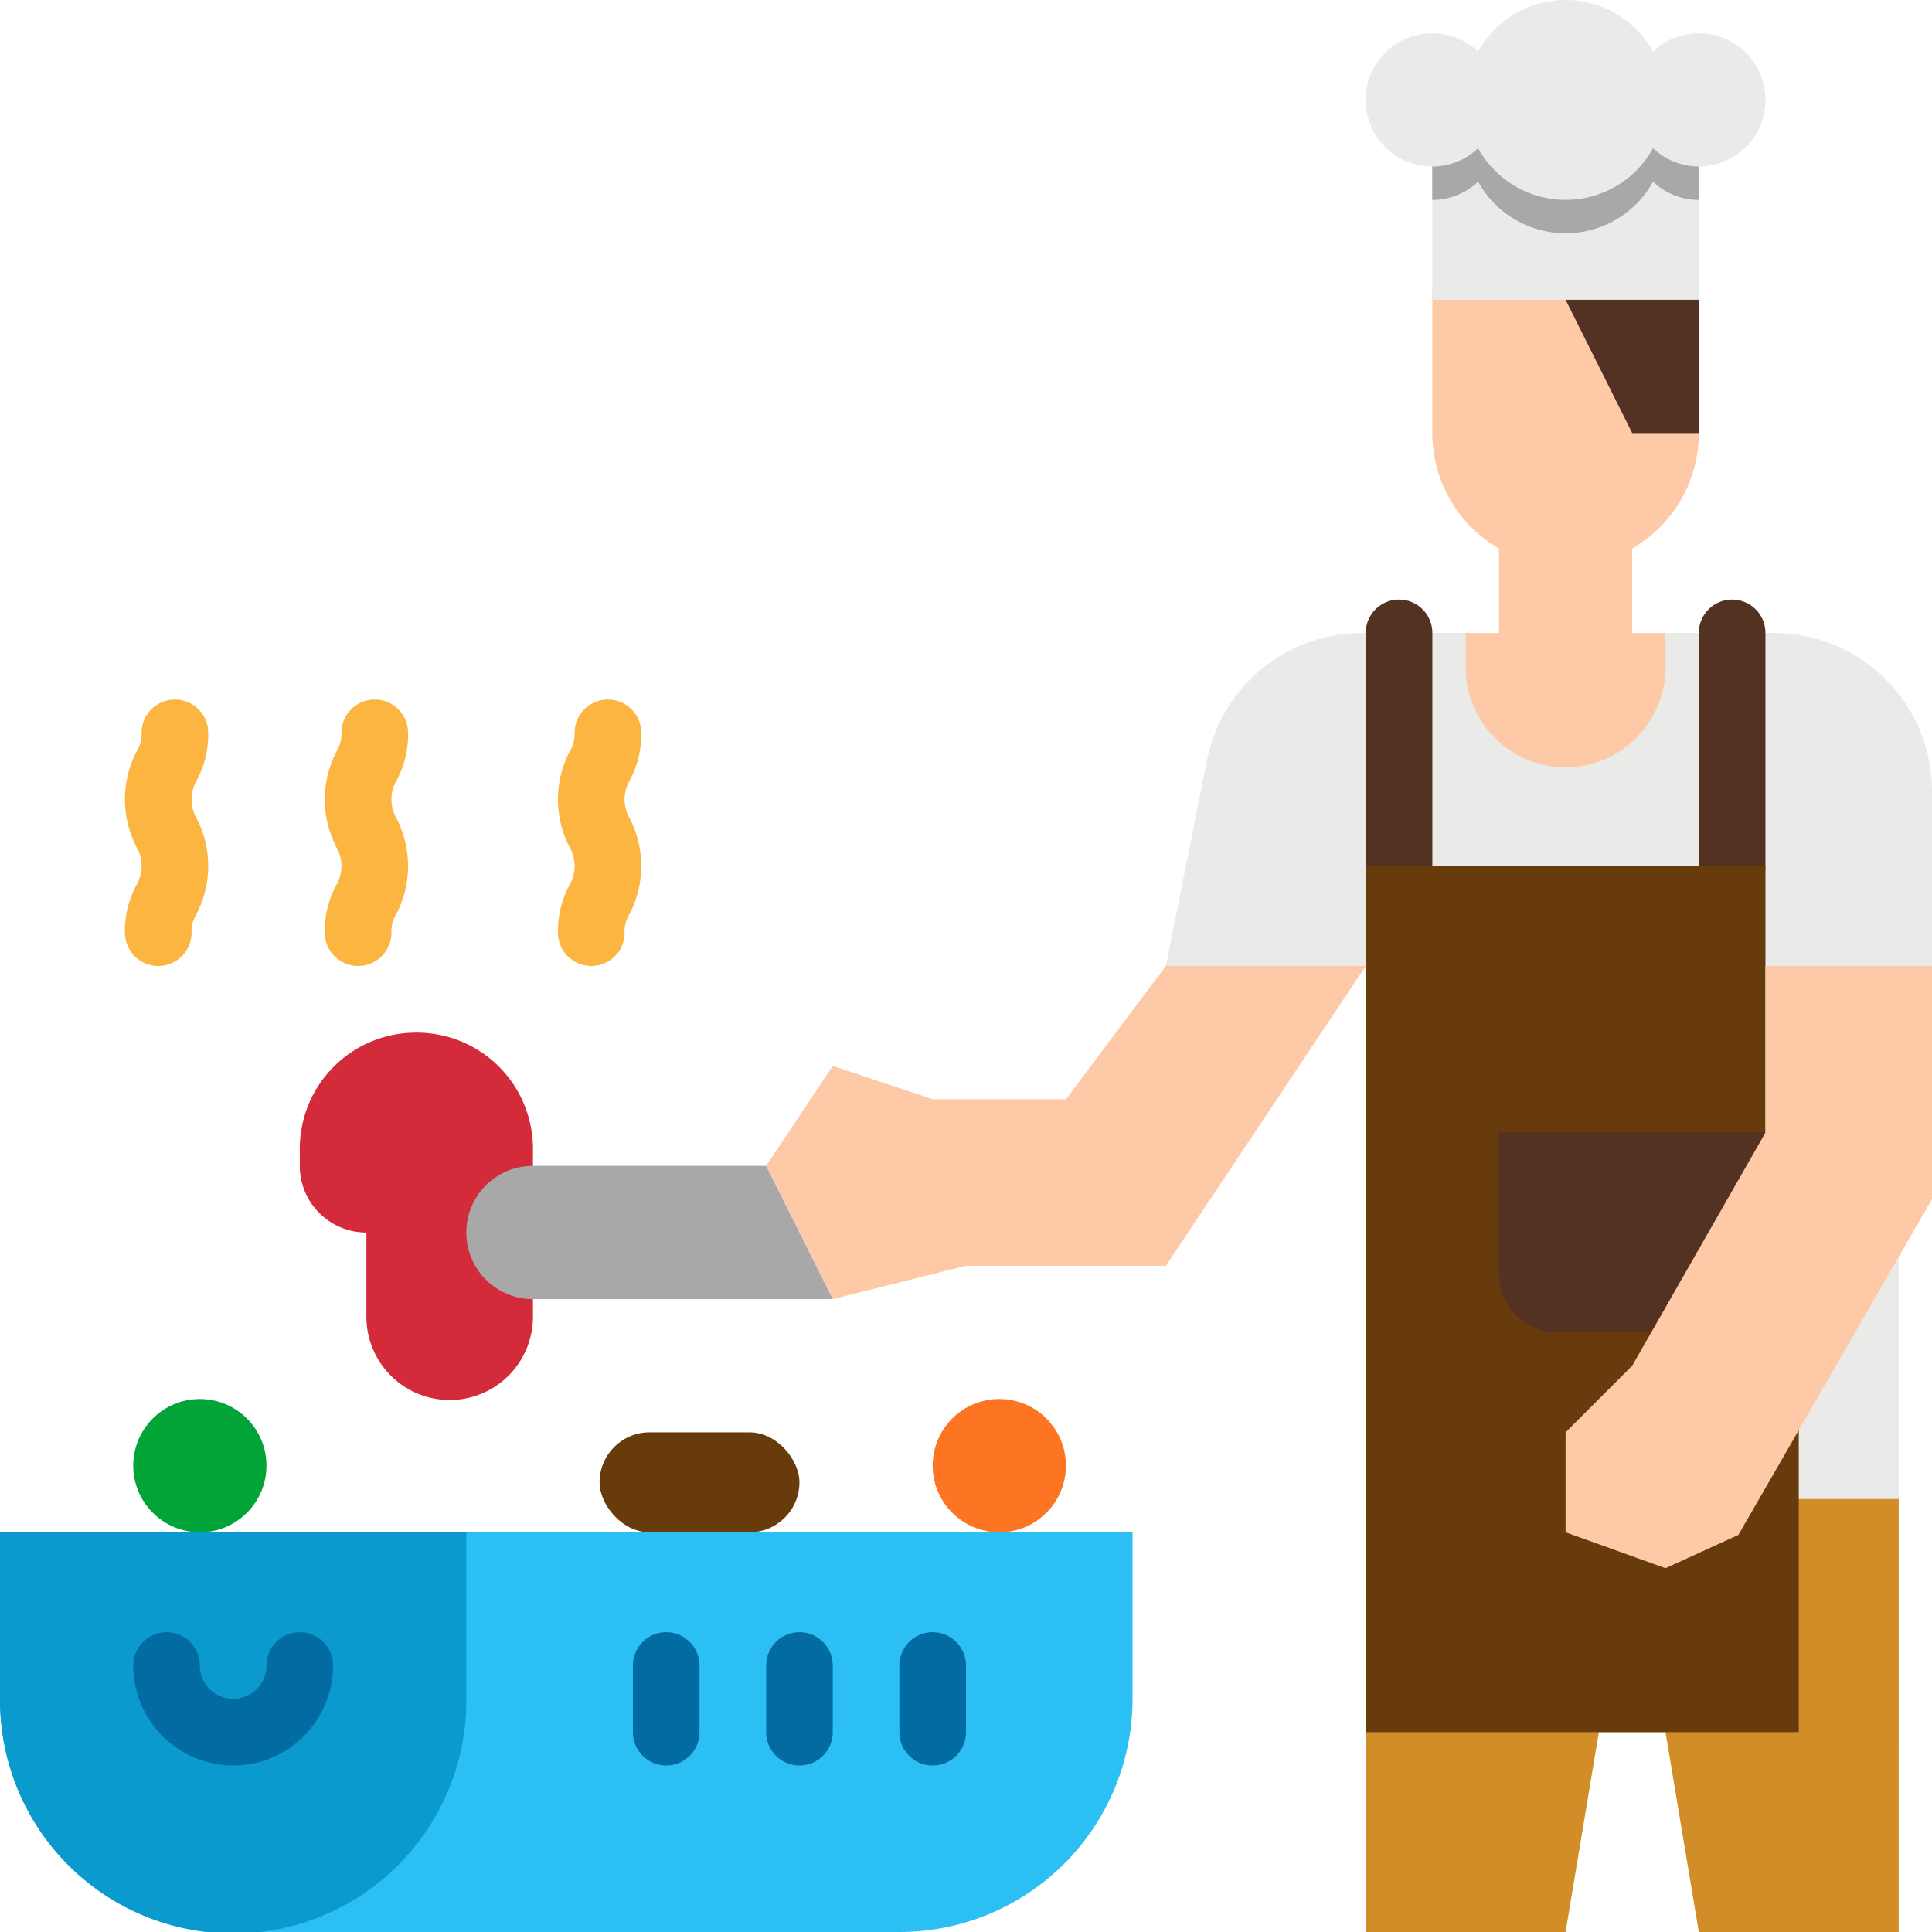 <svg xmlns="http://www.w3.org/2000/svg" width="184.106" height="184.107" viewBox="0 0 184.106 184.107">
  <g id="ic-cook" transform="translate(-24 -23.999)">
    <path id="Path_31" data-name="Path 31" d="M377.008,191.078A15.078,15.078,0,0,0,361.93,176H322.709a15.078,15.078,0,0,0-14.785,12.121L304,207.742h19.045V258.53h50.788V207.742h3.174Z" transform="translate(-168.902 -91.69)" fill="#eaeae8"/>
    <path id="Path_32" data-name="Path 32" d="M355.174,196.568A3.174,3.174,0,0,1,352,193.394v-22.22a3.174,3.174,0,0,1,6.349,0v22.22A3.174,3.174,0,0,1,355.174,196.568Z" transform="translate(-197.856 -86.865)" fill="#533222"/>
    <path id="Path_33" data-name="Path 33" d="M435.174,196.568A3.174,3.174,0,0,1,432,193.394v-22.22a3.174,3.174,0,1,1,6.348,0v22.22A3.174,3.174,0,0,1,435.174,196.568Z" transform="translate(-246.114 -86.865)" fill="#533222"/>
    <path id="Path_34" data-name="Path 34" d="M96,283.068V284.7a6.348,6.348,0,0,0,6.348,6.349v7.936a7.936,7.936,0,1,0,15.871,0V283.068A11.067,11.067,0,0,0,107.151,272h-.084A11.067,11.067,0,0,0,96,283.068Z" transform="translate(-43.432 -149.599)" fill="#d32b39"/>
    <path id="Path_35" data-name="Path 35" d="M402.788,384H352v41.265h19.045l3.174-19.045h6.348l3.174,19.045h19.045Z" transform="translate(-197.856 -217.16)" fill="#d18d28"/>
    <path id="Path_36" data-name="Path 36" d="M393.394,89.394V76.7A12.7,12.7,0,1,0,368,76.7v12.7a12.688,12.688,0,0,0,6.348,10.994v8.051h-3.174v3.174a9.523,9.523,0,1,0,19.045,0v-3.174h-3.174v-8.051A12.688,12.688,0,0,0,393.394,89.394Z" transform="translate(-207.508 -24.13)" fill="#fdc9a6"/>
    <path id="Path_37" data-name="Path 37" d="M24,392H131.924v15.871a22.22,22.22,0,0,1-22.22,22.22H46.22A22.22,22.22,0,0,1,24,407.871Z" transform="translate(0 -221.986)" fill="#2cbff4"/>
    <path id="Path_38" data-name="Path 38" d="M24,392H68.439v15.871a22.22,22.22,0,1,1-44.439,0Z" transform="translate(0 -221.986)" fill="#0a9acd"/>
    <path id="Path_39" data-name="Path 39" d="M265.136,256l-19.045,28.568H227.045l-12.7,3.174L208,275.045l6.348-9.523,9.523,3.174h12.7l9.523-12.7Z" transform="translate(-110.992 -139.948)" fill="#fdc9a6"/>
    <path id="Path_40" data-name="Path 40" d="M368,56h25.394V71.871H368Z" transform="translate(-207.508 -19.304)" fill="#eaeae8"/>
    <path id="Path_41" data-name="Path 41" d="M393.394,56v6.348a6.332,6.332,0,0,1-4.36-1.741,9.526,9.526,0,0,1-16.673,0A6.333,6.333,0,0,1,368,62.348V56Z" transform="translate(-207.508 -19.304)" fill="#cbcbcb"/>
    <path id="Path_42" data-name="Path 42" d="M393.394,56v6.348a6.332,6.332,0,0,1-4.36-1.741,9.526,9.526,0,0,1-16.673,0A6.333,6.333,0,0,1,368,62.348V56Z" transform="translate(-207.508 -19.304)" fill="#a8a8a8"/>
    <path id="Path_43" data-name="Path 43" d="M400,96l6.348,12.7H412.7V96Z" transform="translate(-226.811 -43.433)" fill="#533222"/>
    <path id="Path_44" data-name="Path 44" d="M352,232h38.091v44.439h3.174V314.53H352Z" transform="translate(-197.856 -125.471)" fill="#683b0d"/>
    <path id="Path_45" data-name="Path 45" d="M164.568,304h-22.22a6.348,6.348,0,1,0,0,12.7h28.568Z" transform="translate(-67.561 -168.902)" fill="#a8a8a8"/>
    <circle id="Ellipse_2" data-name="Ellipse 2" cx="6.348" cy="6.348" r="6.348" transform="translate(36.697 157.317)" fill="#02a437"/>
    <circle id="Ellipse_3" data-name="Ellipse 3" cx="6.348" cy="6.348" r="6.348" transform="translate(112.879 157.317)" fill="#fd7422"/>
    <rect id="Rectangle_80" data-name="Rectangle 80" width="19.045" height="9.523" rx="4.761" transform="translate(81.136 160.491)" fill="#683b0d"/>
    <g id="Group_3" data-name="Group 3" transform="translate(36.697 179.537)">
      <path id="Path_46" data-name="Path 46" d="M65.523,428.7A9.533,9.533,0,0,1,56,419.174a3.174,3.174,0,1,1,6.348,0,3.174,3.174,0,0,0,6.348,0,3.174,3.174,0,0,1,6.348,0A9.533,9.533,0,0,1,65.523,428.7Z" transform="translate(-56 -416)" fill="#026ca2"/>
      <path id="Path_47" data-name="Path 47" d="M179.174,428.7A3.174,3.174,0,0,1,176,425.523v-6.348a3.174,3.174,0,0,1,6.348,0v6.348A3.174,3.174,0,0,1,179.174,428.7Z" transform="translate(-128.386 -416)" fill="#026ca2"/>
      <path id="Path_48" data-name="Path 48" d="M211.174,428.7A3.174,3.174,0,0,1,208,425.523v-6.348a3.174,3.174,0,0,1,6.348,0v6.348A3.174,3.174,0,0,1,211.174,428.7Z" transform="translate(-147.689 -416)" fill="#026ca2"/>
      <path id="Path_49" data-name="Path 49" d="M243.174,428.7A3.174,3.174,0,0,1,240,425.523v-6.348a3.174,3.174,0,0,1,6.348,0v6.348A3.174,3.174,0,0,1,243.174,428.7Z" transform="translate(-166.992 -416)" fill="#026ca2"/>
    </g>
    <path id="Path_50" data-name="Path 50" d="M384,296h25.394v13.491a5.555,5.555,0,0,1-5.555,5.555H389.555A5.555,5.555,0,0,1,384,309.491Z" transform="translate(-217.159 -164.077)" fill="#533222"/>
    <path id="Path_51" data-name="Path 51" d="M434.917,256v22.22l-18.451,31.994-6.943,3.174L400,309.962v-9.523l6.348-6.348,12.7-22.22V256Z" transform="translate(-226.811 -139.948)" fill="#fdc9a6"/>
    <path id="Path_52" data-name="Path 52" d="M57.172,217.394A3.174,3.174,0,0,1,54,214.22a9.213,9.213,0,0,1,1.129-4.594,3.588,3.588,0,0,0,0-3.51,9.912,9.912,0,0,1,0-9.188,3.1,3.1,0,0,0,.458-1.754,3.174,3.174,0,0,1,6.348,0,9.212,9.212,0,0,1-1.129,4.594,3.588,3.588,0,0,0,0,3.509,9.912,9.912,0,0,1,0,9.188,3.1,3.1,0,0,0-.458,1.755A3.174,3.174,0,0,1,57.172,217.394Z" transform="translate(-18.094 -101.342)" fill="#fbb540"/>
    <path id="Path_53" data-name="Path 53" d="M105.172,217.394A3.174,3.174,0,0,1,102,214.22a9.213,9.213,0,0,1,1.129-4.594,3.588,3.588,0,0,0,0-3.51,9.912,9.912,0,0,1,0-9.188,3.1,3.1,0,0,0,.458-1.754,3.174,3.174,0,0,1,6.348,0,9.212,9.212,0,0,1-1.129,4.594,3.588,3.588,0,0,0,0,3.509,9.912,9.912,0,0,1,0,9.188,3.1,3.1,0,0,0-.458,1.755A3.174,3.174,0,0,1,105.172,217.394Z" transform="translate(-47.049 -101.342)" fill="#fbb540"/>
    <path id="Path_54" data-name="Path 54" d="M161.172,217.394A3.174,3.174,0,0,1,158,214.22a9.213,9.213,0,0,1,1.129-4.594,3.588,3.588,0,0,0,0-3.51,9.912,9.912,0,0,1,0-9.188,3.1,3.1,0,0,0,.458-1.754,3.174,3.174,0,0,1,6.348,0,9.213,9.213,0,0,1-1.129,4.594,3.588,3.588,0,0,0,0,3.509,9.912,9.912,0,0,1,0,9.188,3.1,3.1,0,0,0-.458,1.755A3.174,3.174,0,0,1,161.172,217.394Z" transform="translate(-80.829 -101.342)" fill="#fbb540"/>
    <path id="Path_55" data-name="Path 55" d="M383.729,27.173a6.319,6.319,0,0,0-4.361,1.743,9.523,9.523,0,0,0-16.671,0,6.348,6.348,0,1,0,0,9.21,9.523,9.523,0,0,0,16.671,0,6.346,6.346,0,1,0,4.361-10.954Z" transform="translate(-197.843)" fill="#eaeae8"/>
  </g>
</svg>
